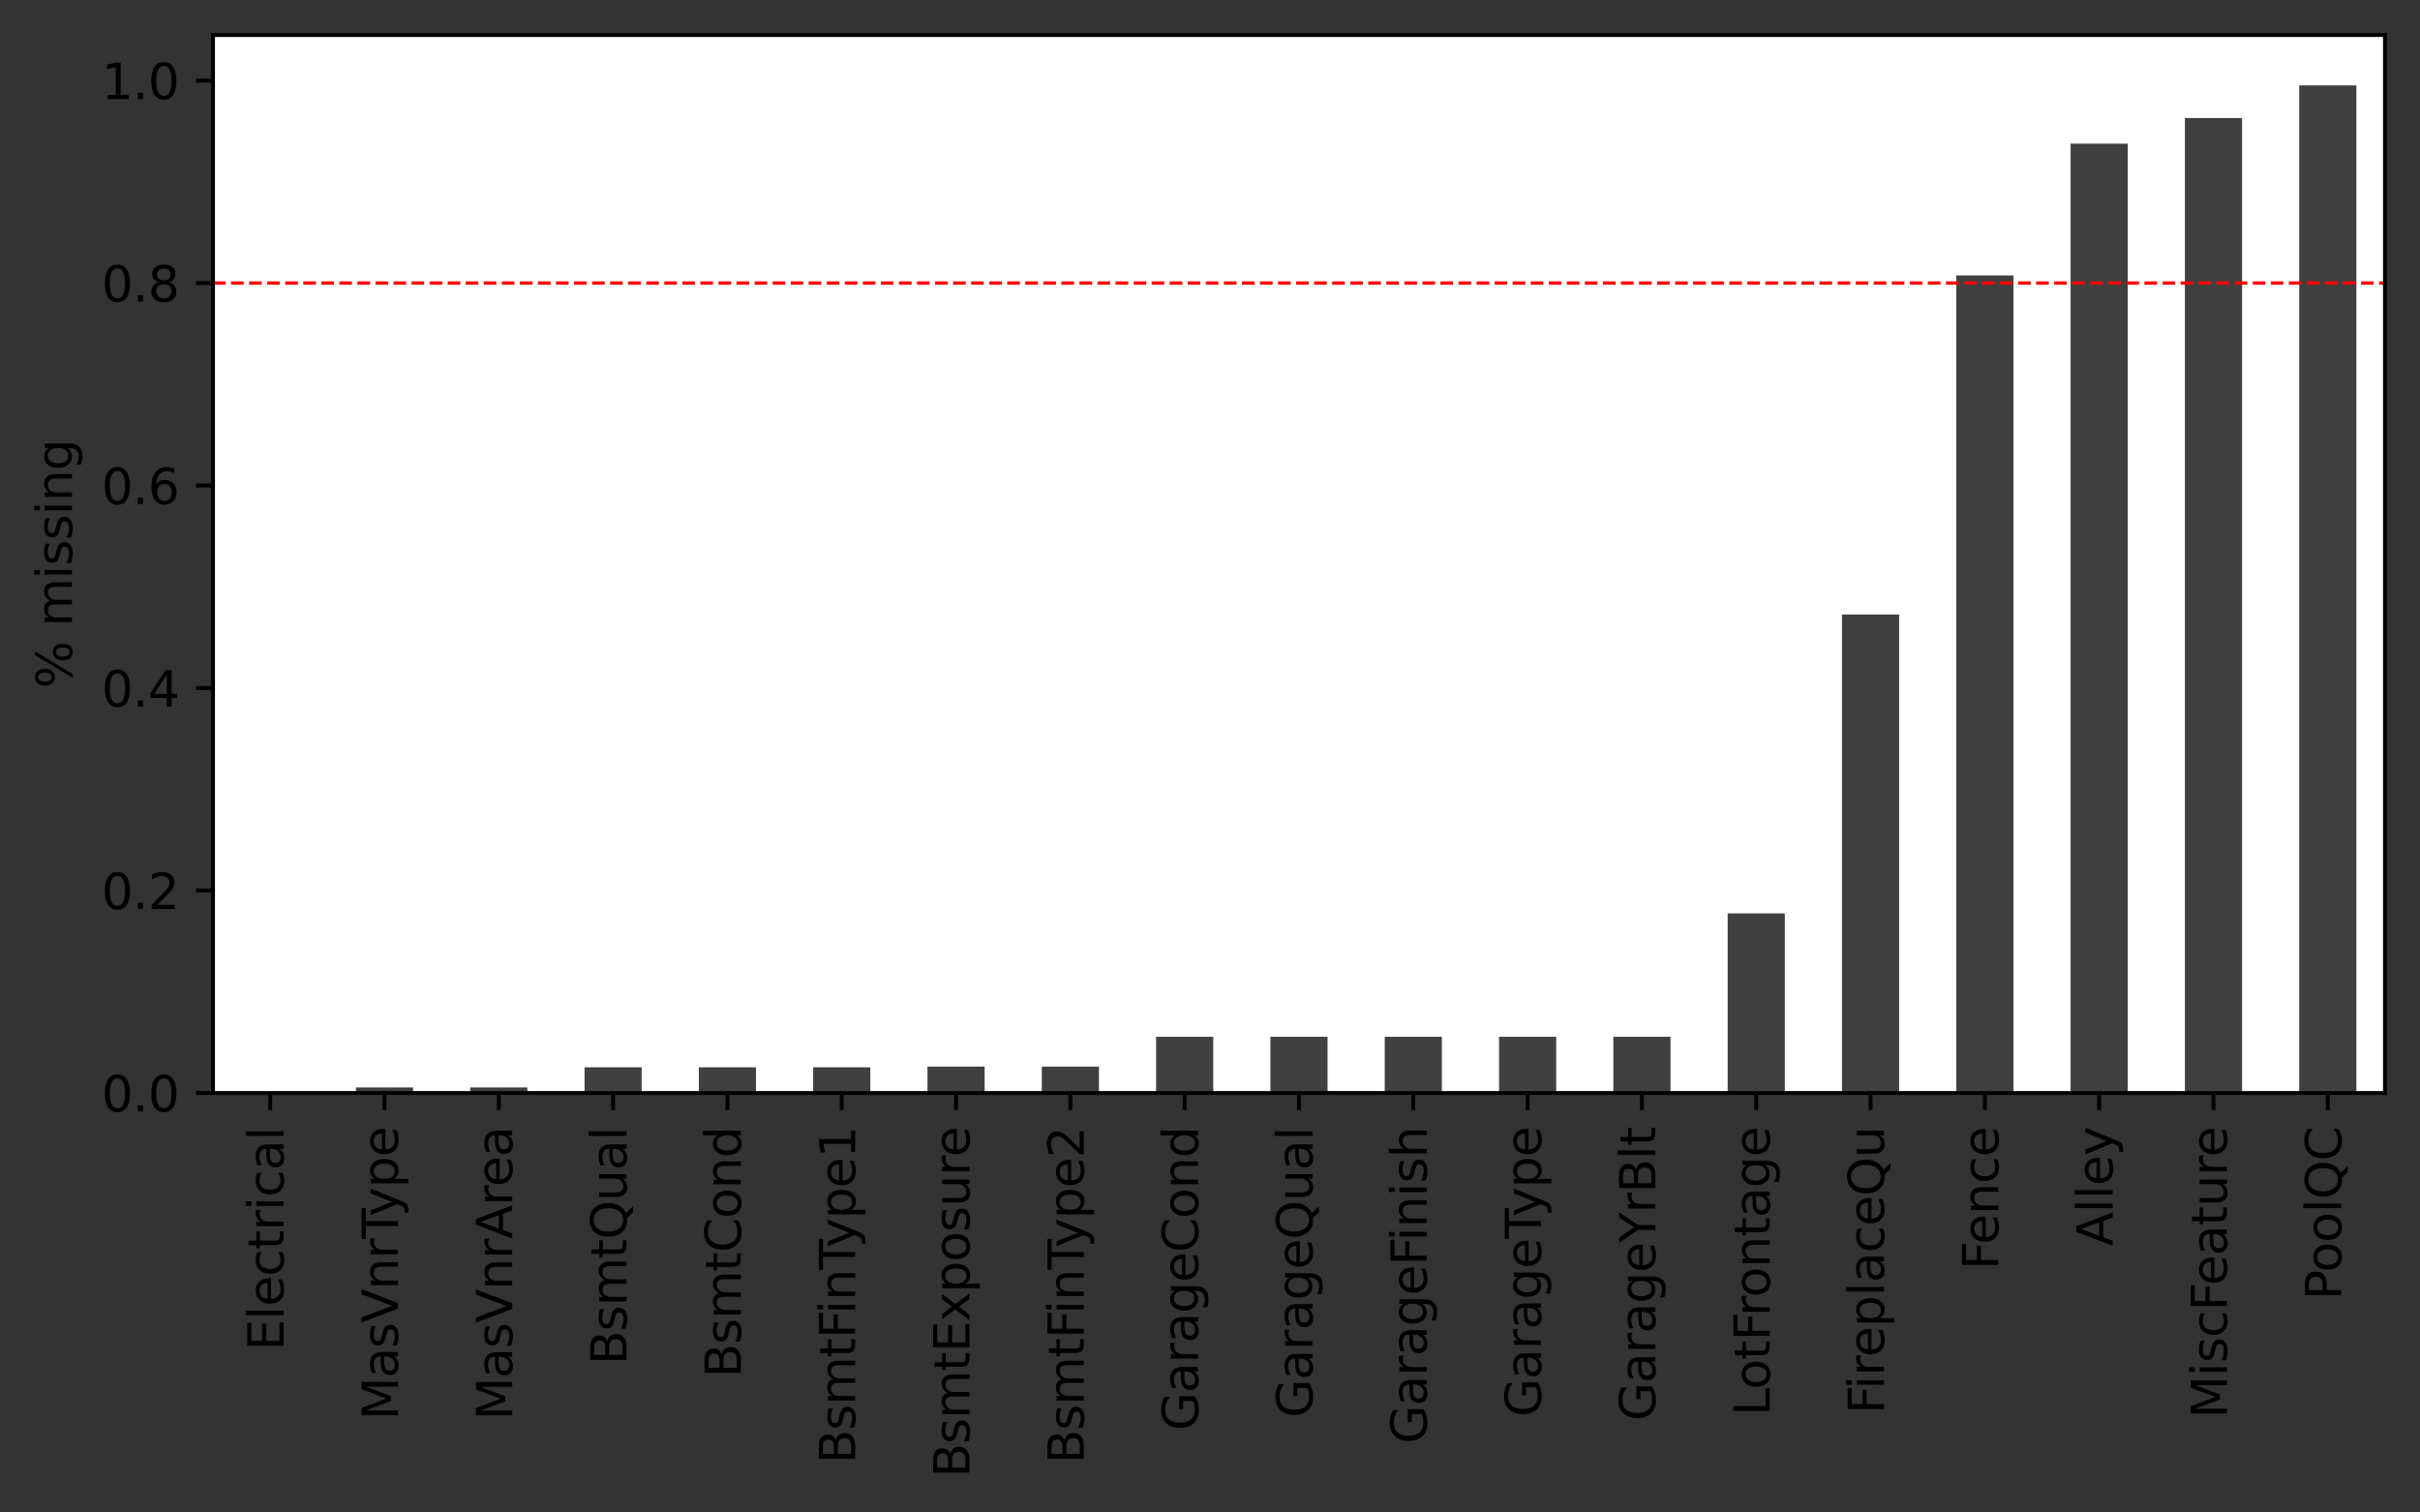 <?xml version="1.0" encoding="utf-8" standalone="no"?>
<!DOCTYPE svg PUBLIC "-//W3C//DTD SVG 1.1//EN"
  "http://www.w3.org/Graphics/SVG/1.1/DTD/svg11.dtd">
<svg xmlns:xlink="http://www.w3.org/1999/xlink" width="497.381pt" height="310.862pt" viewBox="0 0 497.381 310.862" xmlns="http://www.w3.org/2000/svg" version="1.1">
 <rect x="0" y="0" width="497.381" height="310.862" fill="#333333" stroke="none"/>
 <defs>
  <style type="text/css">*{stroke-linejoin: round; stroke-linecap: butt}</style>
 </defs>
 <g id="figure_1">
  <g id="patch_1">
   <path d="M 0 310.862 
L 497.381 310.862 
L 497.381 0 
L 0 0 
L 0 310.862 
z
" style="fill: none"/>
  </g>
  <g id="axes_1">
   <g id="patch_2">
    <path d="M 43.781 224.64 
L 490.181 224.64 
L 490.181 7.2 
L 43.781 7.2 
z
" style="fill: #ffffff"/>
   </g>
   <g id="patch_3">
    <path d="M 49.655 224.64 
L 61.402 224.64 
L 61.402 224.497 
L 49.655 224.497 
z
" clip-path="url(#pb744165ca1)" style="fill: #404040"/>
   </g>
   <g id="patch_4">
    <path d="M 73.15 224.64 
L 84.897 224.64 
L 84.897 223.5 
L 73.15 223.5 
z
" clip-path="url(#pb744165ca1)" style="fill: #404040"/>
   </g>
   <g id="patch_5">
    <path d="M 96.644 224.64 
L 108.392 224.64 
L 108.392 223.5 
L 96.644 223.5 
z
" clip-path="url(#pb744165ca1)" style="fill: #404040"/>
   </g>
   <g id="patch_6">
    <path d="M 120.139 224.64 
L 131.887 224.64 
L 131.887 219.367 
L 120.139 219.367 
z
" clip-path="url(#pb744165ca1)" style="fill: #404040"/>
   </g>
   <g id="patch_7">
    <path d="M 143.634 224.64 
L 155.381 224.64 
L 155.381 219.367 
L 143.634 219.367 
z
" clip-path="url(#pb744165ca1)" style="fill: #404040"/>
   </g>
   <g id="patch_8">
    <path d="M 167.129 224.64 
L 178.876 224.64 
L 178.876 219.367 
L 167.129 219.367 
z
" clip-path="url(#pb744165ca1)" style="fill: #404040"/>
   </g>
   <g id="patch_9">
    <path d="M 190.623 224.64 
L 202.371 224.64 
L 202.371 219.224 
L 190.623 219.224 
z
" clip-path="url(#pb744165ca1)" style="fill: #404040"/>
   </g>
   <g id="patch_10">
    <path d="M 214.118 224.64 
L 225.865 224.64 
L 225.865 219.224 
L 214.118 219.224 
z
" clip-path="url(#pb744165ca1)" style="fill: #404040"/>
   </g>
   <g id="patch_11">
    <path d="M 237.613 224.64 
L 249.36 224.64 
L 249.36 213.096 
L 237.613 213.096 
z
" clip-path="url(#pb744165ca1)" style="fill: #404040"/>
   </g>
   <g id="patch_12">
    <path d="M 261.108 224.64 
L 272.855 224.64 
L 272.855 213.096 
L 261.108 213.096 
z
" clip-path="url(#pb744165ca1)" style="fill: #404040"/>
   </g>
   <g id="patch_13">
    <path d="M 284.602 224.64 
L 296.35 224.64 
L 296.35 213.096 
L 284.602 213.096 
z
" clip-path="url(#pb744165ca1)" style="fill: #404040"/>
   </g>
   <g id="patch_14">
    <path d="M 308.097 224.64 
L 319.844 224.64 
L 319.844 213.096 
L 308.097 213.096 
z
" clip-path="url(#pb744165ca1)" style="fill: #404040"/>
   </g>
   <g id="patch_15">
    <path d="M 331.592 224.64 
L 343.339 224.64 
L 343.339 213.096 
L 331.592 213.096 
z
" clip-path="url(#pb744165ca1)" style="fill: #404040"/>
   </g>
   <g id="patch_16">
    <path d="M 355.087 224.64 
L 366.834 224.64 
L 366.834 187.727 
L 355.087 187.727 
z
" clip-path="url(#pb744165ca1)" style="fill: #404040"/>
   </g>
   <g id="patch_17">
    <path d="M 378.581 224.64 
L 390.329 224.64 
L 390.329 126.299 
L 378.581 126.299 
z
" clip-path="url(#pb744165ca1)" style="fill: #404040"/>
   </g>
   <g id="patch_18">
    <path d="M 402.076 224.64 
L 413.823 224.64 
L 413.823 56.606 
L 402.076 56.606 
z
" clip-path="url(#pb744165ca1)" style="fill: #404040"/>
   </g>
   <g id="patch_19">
    <path d="M 425.571 224.64 
L 437.318 224.64 
L 437.318 29.526 
L 425.571 29.526 
z
" clip-path="url(#pb744165ca1)" style="fill: #404040"/>
   </g>
   <g id="patch_20">
    <path d="M 449.065 224.64 
L 460.813 224.64 
L 460.813 24.253 
L 449.065 24.253 
z
" clip-path="url(#pb744165ca1)" style="fill: #404040"/>
   </g>
   <g id="patch_21">
    <path d="M 472.56 224.64 
L 484.308 224.64 
L 484.308 17.554 
L 472.56 17.554 
z
" clip-path="url(#pb744165ca1)" style="fill: #404040"/>
   </g>
   <g id="matplotlib.axis_1">
    <g id="xtick_1">
     <g id="line2d_1">
      <defs>
       <path id="m06bd445398" d="M 0 0 
L 0 3.5 
" style="stroke: #000000; stroke-width: 0.8"/>
      </defs>
      <g>
       <use xlink:href="#m06bd445398" x="55.529" y="224.64" style="stroke: #000000; stroke-width: 0.8"/>
      </g>
     </g>
     <g id="text_1">
      <!-- Electrical -->
      <g transform="translate(58.288 277.603)rotate(-90)scale(0.1 -0.1)">
       <defs>
        <path id="DejaVuSans-45" d="M 628 4666 
L 3578 4666 
L 3578 4134 
L 1259 4134 
L 1259 2753 
L 3481 2753 
L 3481 2222 
L 1259 2222 
L 1259 531 
L 3634 531 
L 3634 0 
L 628 0 
L 628 4666 
z
" transform="scale(0.016)"/>
        <path id="DejaVuSans-6c" d="M 603 4863 
L 1178 4863 
L 1178 0 
L 603 0 
L 603 4863 
z
" transform="scale(0.016)"/>
        <path id="DejaVuSans-65" d="M 3597 1894 
L 3597 1613 
L 953 1613 
Q 991 1019 1311 708 
Q 1631 397 2203 397 
Q 2534 397 2845 478 
Q 3156 559 3463 722 
L 3463 178 
Q 3153 47 2828 -22 
Q 2503 -91 2169 -91 
Q 1331 -91 842 396 
Q 353 884 353 1716 
Q 353 2575 817 3079 
Q 1281 3584 2069 3584 
Q 2775 3584 3186 3129 
Q 3597 2675 3597 1894 
z
M 3022 2063 
Q 3016 2534 2758 2815 
Q 2500 3097 2075 3097 
Q 1594 3097 1305 2825 
Q 1016 2553 972 2059 
L 3022 2063 
z
" transform="scale(0.016)"/>
        <path id="DejaVuSans-63" d="M 3122 3366 
L 3122 2828 
Q 2878 2963 2633 3030 
Q 2388 3097 2138 3097 
Q 1578 3097 1268 2742 
Q 959 2388 959 1747 
Q 959 1106 1268 751 
Q 1578 397 2138 397 
Q 2388 397 2633 464 
Q 2878 531 3122 666 
L 3122 134 
Q 2881 22 2623 -34 
Q 2366 -91 2075 -91 
Q 1284 -91 818 406 
Q 353 903 353 1747 
Q 353 2603 823 3093 
Q 1294 3584 2113 3584 
Q 2378 3584 2631 3529 
Q 2884 3475 3122 3366 
z
" transform="scale(0.016)"/>
        <path id="DejaVuSans-74" d="M 1172 4494 
L 1172 3500 
L 2356 3500 
L 2356 3053 
L 1172 3053 
L 1172 1153 
Q 1172 725 1289 603 
Q 1406 481 1766 481 
L 2356 481 
L 2356 0 
L 1766 0 
Q 1100 0 847 248 
Q 594 497 594 1153 
L 594 3053 
L 172 3053 
L 172 3500 
L 594 3500 
L 594 4494 
L 1172 4494 
z
" transform="scale(0.016)"/>
        <path id="DejaVuSans-72" d="M 2631 2963 
Q 2534 3019 2420 3045 
Q 2306 3072 2169 3072 
Q 1681 3072 1420 2755 
Q 1159 2438 1159 1844 
L 1159 0 
L 581 0 
L 581 3500 
L 1159 3500 
L 1159 2956 
Q 1341 3275 1631 3429 
Q 1922 3584 2338 3584 
Q 2397 3584 2469 3576 
Q 2541 3569 2628 3553 
L 2631 2963 
z
" transform="scale(0.016)"/>
        <path id="DejaVuSans-69" d="M 603 3500 
L 1178 3500 
L 1178 0 
L 603 0 
L 603 3500 
z
M 603 4863 
L 1178 4863 
L 1178 4134 
L 603 4134 
L 603 4863 
z
" transform="scale(0.016)"/>
        <path id="DejaVuSans-61" d="M 2194 1759 
Q 1497 1759 1228 1600 
Q 959 1441 959 1056 
Q 959 750 1161 570 
Q 1363 391 1709 391 
Q 2188 391 2477 730 
Q 2766 1069 2766 1631 
L 2766 1759 
L 2194 1759 
z
M 3341 1997 
L 3341 0 
L 2766 0 
L 2766 531 
Q 2569 213 2275 61 
Q 1981 -91 1556 -91 
Q 1019 -91 701 211 
Q 384 513 384 1019 
Q 384 1609 779 1909 
Q 1175 2209 1959 2209 
L 2766 2209 
L 2766 2266 
Q 2766 2663 2505 2880 
Q 2244 3097 1772 3097 
Q 1472 3097 1187 3025 
Q 903 2953 641 2809 
L 641 3341 
Q 956 3463 1253 3523 
Q 1550 3584 1831 3584 
Q 2591 3584 2966 3190 
Q 3341 2797 3341 1997 
z
" transform="scale(0.016)"/>
       </defs>
       <use xlink:href="#DejaVuSans-45"/>
       <use xlink:href="#DejaVuSans-6c" x="63.184"/>
       <use xlink:href="#DejaVuSans-65" x="90.967"/>
       <use xlink:href="#DejaVuSans-63" x="152.49"/>
       <use xlink:href="#DejaVuSans-74" x="207.471"/>
       <use xlink:href="#DejaVuSans-72" x="246.68"/>
       <use xlink:href="#DejaVuSans-69" x="287.793"/>
       <use xlink:href="#DejaVuSans-63" x="315.576"/>
       <use xlink:href="#DejaVuSans-61" x="370.557"/>
       <use xlink:href="#DejaVuSans-6c" x="431.836"/>
      </g>
     </g>
    </g>
    <g id="xtick_2">
     <g id="line2d_2">
      <g>
       <use xlink:href="#m06bd445398" x="79.023" y="224.64" style="stroke: #000000; stroke-width: 0.8"/>
      </g>
     </g>
     <g id="text_2">
      <!-- MasVnrType -->
      <g transform="translate(81.783 291.86)rotate(-90)scale(0.1 -0.1)">
       <defs>
        <path id="DejaVuSans-4d" d="M 628 4666 
L 1569 4666 
L 2759 1491 
L 3956 4666 
L 4897 4666 
L 4897 0 
L 4281 0 
L 4281 4097 
L 3078 897 
L 2444 897 
L 1241 4097 
L 1241 0 
L 628 0 
L 628 4666 
z
" transform="scale(0.016)"/>
        <path id="DejaVuSans-73" d="M 2834 3397 
L 2834 2853 
Q 2591 2978 2328 3040 
Q 2066 3103 1784 3103 
Q 1356 3103 1142 2972 
Q 928 2841 928 2578 
Q 928 2378 1081 2264 
Q 1234 2150 1697 2047 
L 1894 2003 
Q 2506 1872 2764 1633 
Q 3022 1394 3022 966 
Q 3022 478 2636 193 
Q 2250 -91 1575 -91 
Q 1294 -91 989 -36 
Q 684 19 347 128 
L 347 722 
Q 666 556 975 473 
Q 1284 391 1588 391 
Q 1994 391 2212 530 
Q 2431 669 2431 922 
Q 2431 1156 2273 1281 
Q 2116 1406 1581 1522 
L 1381 1569 
Q 847 1681 609 1914 
Q 372 2147 372 2553 
Q 372 3047 722 3315 
Q 1072 3584 1716 3584 
Q 2034 3584 2315 3537 
Q 2597 3491 2834 3397 
z
" transform="scale(0.016)"/>
        <path id="DejaVuSans-56" d="M 1831 0 
L 50 4666 
L 709 4666 
L 2188 738 
L 3669 4666 
L 4325 4666 
L 2547 0 
L 1831 0 
z
" transform="scale(0.016)"/>
        <path id="DejaVuSans-6e" d="M 3513 2113 
L 3513 0 
L 2938 0 
L 2938 2094 
Q 2938 2591 2744 2837 
Q 2550 3084 2163 3084 
Q 1697 3084 1428 2787 
Q 1159 2491 1159 1978 
L 1159 0 
L 581 0 
L 581 3500 
L 1159 3500 
L 1159 2956 
Q 1366 3272 1645 3428 
Q 1925 3584 2291 3584 
Q 2894 3584 3203 3211 
Q 3513 2838 3513 2113 
z
" transform="scale(0.016)"/>
        <path id="DejaVuSans-54" d="M -19 4666 
L 3928 4666 
L 3928 4134 
L 2272 4134 
L 2272 0 
L 1638 0 
L 1638 4134 
L -19 4134 
L -19 4666 
z
" transform="scale(0.016)"/>
        <path id="DejaVuSans-79" d="M 2059 -325 
Q 1816 -950 1584 -1140 
Q 1353 -1331 966 -1331 
L 506 -1331 
L 506 -850 
L 844 -850 
Q 1081 -850 1212 -737 
Q 1344 -625 1503 -206 
L 1606 56 
L 191 3500 
L 800 3500 
L 1894 763 
L 2988 3500 
L 3597 3500 
L 2059 -325 
z
" transform="scale(0.016)"/>
        <path id="DejaVuSans-70" d="M 1159 525 
L 1159 -1331 
L 581 -1331 
L 581 3500 
L 1159 3500 
L 1159 2969 
Q 1341 3281 1617 3432 
Q 1894 3584 2278 3584 
Q 2916 3584 3314 3078 
Q 3713 2572 3713 1747 
Q 3713 922 3314 415 
Q 2916 -91 2278 -91 
Q 1894 -91 1617 61 
Q 1341 213 1159 525 
z
M 3116 1747 
Q 3116 2381 2855 2742 
Q 2594 3103 2138 3103 
Q 1681 3103 1420 2742 
Q 1159 2381 1159 1747 
Q 1159 1113 1420 752 
Q 1681 391 2138 391 
Q 2594 391 2855 752 
Q 3116 1113 3116 1747 
z
" transform="scale(0.016)"/>
       </defs>
       <use xlink:href="#DejaVuSans-4d"/>
       <use xlink:href="#DejaVuSans-61" x="86.279"/>
       <use xlink:href="#DejaVuSans-73" x="147.559"/>
       <use xlink:href="#DejaVuSans-56" x="199.658"/>
       <use xlink:href="#DejaVuSans-6e" x="268.066"/>
       <use xlink:href="#DejaVuSans-72" x="331.445"/>
       <use xlink:href="#DejaVuSans-54" x="372.559"/>
       <use xlink:href="#DejaVuSans-79" x="418.018"/>
       <use xlink:href="#DejaVuSans-70" x="477.197"/>
       <use xlink:href="#DejaVuSans-65" x="540.674"/>
      </g>
     </g>
    </g>
    <g id="xtick_3">
     <g id="line2d_3">
      <g>
       <use xlink:href="#m06bd445398" x="102.518" y="224.64" style="stroke: #000000; stroke-width: 0.8"/>
      </g>
     </g>
     <g id="text_3">
      <!-- MasVnrArea -->
      <g transform="translate(105.277 291.902)rotate(-90)scale(0.1 -0.1)">
       <defs>
        <path id="DejaVuSans-41" d="M 2188 4044 
L 1331 1722 
L 3047 1722 
L 2188 4044 
z
M 1831 4666 
L 2547 4666 
L 4325 0 
L 3669 0 
L 3244 1197 
L 1141 1197 
L 716 0 
L 50 0 
L 1831 4666 
z
" transform="scale(0.016)"/>
       </defs>
       <use xlink:href="#DejaVuSans-4d"/>
       <use xlink:href="#DejaVuSans-61" x="86.279"/>
       <use xlink:href="#DejaVuSans-73" x="147.559"/>
       <use xlink:href="#DejaVuSans-56" x="199.658"/>
       <use xlink:href="#DejaVuSans-6e" x="268.066"/>
       <use xlink:href="#DejaVuSans-72" x="331.445"/>
       <use xlink:href="#DejaVuSans-41" x="372.559"/>
       <use xlink:href="#DejaVuSans-72" x="440.967"/>
       <use xlink:href="#DejaVuSans-65" x="479.83"/>
       <use xlink:href="#DejaVuSans-61" x="541.354"/>
      </g>
     </g>
    </g>
    <g id="xtick_4">
     <g id="line2d_4">
      <g>
       <use xlink:href="#m06bd445398" x="126.013" y="224.64" style="stroke: #000000; stroke-width: 0.8"/>
      </g>
     </g>
     <g id="text_4">
      <!-- BsmtQual -->
      <g transform="translate(128.772 280.487)rotate(-90)scale(0.1 -0.1)">
       <defs>
        <path id="DejaVuSans-42" d="M 1259 2228 
L 1259 519 
L 2272 519 
Q 2781 519 3026 730 
Q 3272 941 3272 1375 
Q 3272 1813 3026 2020 
Q 2781 2228 2272 2228 
L 1259 2228 
z
M 1259 4147 
L 1259 2741 
L 2194 2741 
Q 2656 2741 2882 2914 
Q 3109 3088 3109 3444 
Q 3109 3797 2882 3972 
Q 2656 4147 2194 4147 
L 1259 4147 
z
M 628 4666 
L 2241 4666 
Q 2963 4666 3353 4366 
Q 3744 4066 3744 3513 
Q 3744 3084 3544 2831 
Q 3344 2578 2956 2516 
Q 3422 2416 3680 2098 
Q 3938 1781 3938 1306 
Q 3938 681 3513 340 
Q 3088 0 2303 0 
L 628 0 
L 628 4666 
z
" transform="scale(0.016)"/>
        <path id="DejaVuSans-6d" d="M 3328 2828 
Q 3544 3216 3844 3400 
Q 4144 3584 4550 3584 
Q 5097 3584 5394 3201 
Q 5691 2819 5691 2113 
L 5691 0 
L 5113 0 
L 5113 2094 
Q 5113 2597 4934 2840 
Q 4756 3084 4391 3084 
Q 3944 3084 3684 2787 
Q 3425 2491 3425 1978 
L 3425 0 
L 2847 0 
L 2847 2094 
Q 2847 2600 2669 2842 
Q 2491 3084 2119 3084 
Q 1678 3084 1418 2786 
Q 1159 2488 1159 1978 
L 1159 0 
L 581 0 
L 581 3500 
L 1159 3500 
L 1159 2956 
Q 1356 3278 1631 3431 
Q 1906 3584 2284 3584 
Q 2666 3584 2933 3390 
Q 3200 3197 3328 2828 
z
" transform="scale(0.016)"/>
        <path id="DejaVuSans-51" d="M 2522 4238 
Q 1834 4238 1429 3725 
Q 1025 3213 1025 2328 
Q 1025 1447 1429 934 
Q 1834 422 2522 422 
Q 3209 422 3611 934 
Q 4013 1447 4013 2328 
Q 4013 3213 3611 3725 
Q 3209 4238 2522 4238 
z
M 3406 84 
L 4238 -825 
L 3475 -825 
L 2784 -78 
Q 2681 -84 2626 -87 
Q 2572 -91 2522 -91 
Q 1538 -91 948 567 
Q 359 1225 359 2328 
Q 359 3434 948 4092 
Q 1538 4750 2522 4750 
Q 3503 4750 4090 4092 
Q 4678 3434 4678 2328 
Q 4678 1516 4351 937 
Q 4025 359 3406 84 
z
" transform="scale(0.016)"/>
        <path id="DejaVuSans-75" d="M 544 1381 
L 544 3500 
L 1119 3500 
L 1119 1403 
Q 1119 906 1312 657 
Q 1506 409 1894 409 
Q 2359 409 2629 706 
Q 2900 1003 2900 1516 
L 2900 3500 
L 3475 3500 
L 3475 0 
L 2900 0 
L 2900 538 
Q 2691 219 2414 64 
Q 2138 -91 1772 -91 
Q 1169 -91 856 284 
Q 544 659 544 1381 
z
M 1991 3584 
L 1991 3584 
z
" transform="scale(0.016)"/>
       </defs>
       <use xlink:href="#DejaVuSans-42"/>
       <use xlink:href="#DejaVuSans-73" x="68.604"/>
       <use xlink:href="#DejaVuSans-6d" x="120.703"/>
       <use xlink:href="#DejaVuSans-74" x="218.115"/>
       <use xlink:href="#DejaVuSans-51" x="257.324"/>
       <use xlink:href="#DejaVuSans-75" x="336.035"/>
       <use xlink:href="#DejaVuSans-61" x="399.414"/>
       <use xlink:href="#DejaVuSans-6c" x="460.693"/>
      </g>
     </g>
    </g>
    <g id="xtick_5">
     <g id="line2d_5">
      <g>
       <use xlink:href="#m06bd445398" x="149.508" y="224.64" style="stroke: #000000; stroke-width: 0.8"/>
      </g>
     </g>
     <g id="text_5">
      <!-- BsmtCond -->
      <g transform="translate(152.267 283.159)rotate(-90)scale(0.1 -0.1)">
       <defs>
        <path id="DejaVuSans-43" d="M 4122 4306 
L 4122 3641 
Q 3803 3938 3442 4084 
Q 3081 4231 2675 4231 
Q 1875 4231 1450 3742 
Q 1025 3253 1025 2328 
Q 1025 1406 1450 917 
Q 1875 428 2675 428 
Q 3081 428 3442 575 
Q 3803 722 4122 1019 
L 4122 359 
Q 3791 134 3420 21 
Q 3050 -91 2638 -91 
Q 1578 -91 968 557 
Q 359 1206 359 2328 
Q 359 3453 968 4101 
Q 1578 4750 2638 4750 
Q 3056 4750 3426 4639 
Q 3797 4528 4122 4306 
z
" transform="scale(0.016)"/>
        <path id="DejaVuSans-6f" d="M 1959 3097 
Q 1497 3097 1228 2736 
Q 959 2375 959 1747 
Q 959 1119 1226 758 
Q 1494 397 1959 397 
Q 2419 397 2687 759 
Q 2956 1122 2956 1747 
Q 2956 2369 2687 2733 
Q 2419 3097 1959 3097 
z
M 1959 3584 
Q 2709 3584 3137 3096 
Q 3566 2609 3566 1747 
Q 3566 888 3137 398 
Q 2709 -91 1959 -91 
Q 1206 -91 779 398 
Q 353 888 353 1747 
Q 353 2609 779 3096 
Q 1206 3584 1959 3584 
z
" transform="scale(0.016)"/>
        <path id="DejaVuSans-64" d="M 2906 2969 
L 2906 4863 
L 3481 4863 
L 3481 0 
L 2906 0 
L 2906 525 
Q 2725 213 2448 61 
Q 2172 -91 1784 -91 
Q 1150 -91 751 415 
Q 353 922 353 1747 
Q 353 2572 751 3078 
Q 1150 3584 1784 3584 
Q 2172 3584 2448 3432 
Q 2725 3281 2906 2969 
z
M 947 1747 
Q 947 1113 1208 752 
Q 1469 391 1925 391 
Q 2381 391 2643 752 
Q 2906 1113 2906 1747 
Q 2906 2381 2643 2742 
Q 2381 3103 1925 3103 
Q 1469 3103 1208 2742 
Q 947 2381 947 1747 
z
" transform="scale(0.016)"/>
       </defs>
       <use xlink:href="#DejaVuSans-42"/>
       <use xlink:href="#DejaVuSans-73" x="68.604"/>
       <use xlink:href="#DejaVuSans-6d" x="120.703"/>
       <use xlink:href="#DejaVuSans-74" x="218.115"/>
       <use xlink:href="#DejaVuSans-43" x="257.324"/>
       <use xlink:href="#DejaVuSans-6f" x="327.148"/>
       <use xlink:href="#DejaVuSans-6e" x="388.33"/>
       <use xlink:href="#DejaVuSans-64" x="451.709"/>
      </g>
     </g>
    </g>
    <g id="xtick_6">
     <g id="line2d_6">
      <g>
       <use xlink:href="#m06bd445398" x="173.002" y="224.64" style="stroke: #000000; stroke-width: 0.8"/>
      </g>
     </g>
     <g id="text_6">
      <!-- BsmtFinType1 -->
      <g transform="translate(175.762 300.842)rotate(-90)scale(0.1 -0.1)">
       <defs>
        <path id="DejaVuSans-46" d="M 628 4666 
L 3309 4666 
L 3309 4134 
L 1259 4134 
L 1259 2759 
L 3109 2759 
L 3109 2228 
L 1259 2228 
L 1259 0 
L 628 0 
L 628 4666 
z
" transform="scale(0.016)"/>
        <path id="DejaVuSans-31" d="M 794 531 
L 1825 531 
L 1825 4091 
L 703 3866 
L 703 4441 
L 1819 4666 
L 2450 4666 
L 2450 531 
L 3481 531 
L 3481 0 
L 794 0 
L 794 531 
z
" transform="scale(0.016)"/>
       </defs>
       <use xlink:href="#DejaVuSans-42"/>
       <use xlink:href="#DejaVuSans-73" x="68.604"/>
       <use xlink:href="#DejaVuSans-6d" x="120.703"/>
       <use xlink:href="#DejaVuSans-74" x="218.115"/>
       <use xlink:href="#DejaVuSans-46" x="257.324"/>
       <use xlink:href="#DejaVuSans-69" x="307.594"/>
       <use xlink:href="#DejaVuSans-6e" x="335.377"/>
       <use xlink:href="#DejaVuSans-54" x="398.756"/>
       <use xlink:href="#DejaVuSans-79" x="444.215"/>
       <use xlink:href="#DejaVuSans-70" x="503.395"/>
       <use xlink:href="#DejaVuSans-65" x="566.871"/>
       <use xlink:href="#DejaVuSans-31" x="628.395"/>
      </g>
     </g>
    </g>
    <g id="xtick_7">
     <g id="line2d_7">
      <g>
       <use xlink:href="#m06bd445398" x="196.497" y="224.64" style="stroke: #000000; stroke-width: 0.8"/>
      </g>
     </g>
     <g id="text_7">
      <!-- BsmtExposure -->
      <g transform="translate(199.256 303.662)rotate(-90)scale(0.1 -0.1)">
       <defs>
        <path id="DejaVuSans-78" d="M 3513 3500 
L 2247 1797 
L 3578 0 
L 2900 0 
L 1881 1375 
L 863 0 
L 184 0 
L 1544 1831 
L 300 3500 
L 978 3500 
L 1906 2253 
L 2834 3500 
L 3513 3500 
z
" transform="scale(0.016)"/>
       </defs>
       <use xlink:href="#DejaVuSans-42"/>
       <use xlink:href="#DejaVuSans-73" x="68.604"/>
       <use xlink:href="#DejaVuSans-6d" x="120.703"/>
       <use xlink:href="#DejaVuSans-74" x="218.115"/>
       <use xlink:href="#DejaVuSans-45" x="257.324"/>
       <use xlink:href="#DejaVuSans-78" x="320.508"/>
       <use xlink:href="#DejaVuSans-70" x="379.688"/>
       <use xlink:href="#DejaVuSans-6f" x="443.164"/>
       <use xlink:href="#DejaVuSans-73" x="504.346"/>
       <use xlink:href="#DejaVuSans-75" x="556.445"/>
       <use xlink:href="#DejaVuSans-72" x="619.824"/>
       <use xlink:href="#DejaVuSans-65" x="658.688"/>
      </g>
     </g>
    </g>
    <g id="xtick_8">
     <g id="line2d_8">
      <g>
       <use xlink:href="#m06bd445398" x="219.992" y="224.64" style="stroke: #000000; stroke-width: 0.8"/>
      </g>
     </g>
     <g id="text_8">
      <!-- BsmtFinType2 -->
      <g transform="translate(222.751 300.842)rotate(-90)scale(0.1 -0.1)">
       <defs>
        <path id="DejaVuSans-32" d="M 1228 531 
L 3431 531 
L 3431 0 
L 469 0 
L 469 531 
Q 828 903 1448 1529 
Q 2069 2156 2228 2338 
Q 2531 2678 2651 2914 
Q 2772 3150 2772 3378 
Q 2772 3750 2511 3984 
Q 2250 4219 1831 4219 
Q 1534 4219 1204 4116 
Q 875 4013 500 3803 
L 500 4441 
Q 881 4594 1212 4672 
Q 1544 4750 1819 4750 
Q 2544 4750 2975 4387 
Q 3406 4025 3406 3419 
Q 3406 3131 3298 2873 
Q 3191 2616 2906 2266 
Q 2828 2175 2409 1742 
Q 1991 1309 1228 531 
z
" transform="scale(0.016)"/>
       </defs>
       <use xlink:href="#DejaVuSans-42"/>
       <use xlink:href="#DejaVuSans-73" x="68.604"/>
       <use xlink:href="#DejaVuSans-6d" x="120.703"/>
       <use xlink:href="#DejaVuSans-74" x="218.115"/>
       <use xlink:href="#DejaVuSans-46" x="257.324"/>
       <use xlink:href="#DejaVuSans-69" x="307.594"/>
       <use xlink:href="#DejaVuSans-6e" x="335.377"/>
       <use xlink:href="#DejaVuSans-54" x="398.756"/>
       <use xlink:href="#DejaVuSans-79" x="444.215"/>
       <use xlink:href="#DejaVuSans-70" x="503.395"/>
       <use xlink:href="#DejaVuSans-65" x="566.871"/>
       <use xlink:href="#DejaVuSans-32" x="628.395"/>
      </g>
     </g>
    </g>
    <g id="xtick_9">
     <g id="line2d_9">
      <g>
       <use xlink:href="#m06bd445398" x="243.487" y="224.64" style="stroke: #000000; stroke-width: 0.8"/>
      </g>
     </g>
     <g id="text_9">
      <!-- GarageCond -->
      <g transform="translate(246.246 294.045)rotate(-90)scale(0.1 -0.1)">
       <defs>
        <path id="DejaVuSans-47" d="M 3809 666 
L 3809 1919 
L 2778 1919 
L 2778 2438 
L 4434 2438 
L 4434 434 
Q 4069 175 3628 42 
Q 3188 -91 2688 -91 
Q 1594 -91 976 548 
Q 359 1188 359 2328 
Q 359 3472 976 4111 
Q 1594 4750 2688 4750 
Q 3144 4750 3555 4637 
Q 3966 4525 4313 4306 
L 4313 3634 
Q 3963 3931 3569 4081 
Q 3175 4231 2741 4231 
Q 1884 4231 1454 3753 
Q 1025 3275 1025 2328 
Q 1025 1384 1454 906 
Q 1884 428 2741 428 
Q 3075 428 3337 486 
Q 3600 544 3809 666 
z
" transform="scale(0.016)"/>
        <path id="DejaVuSans-67" d="M 2906 1791 
Q 2906 2416 2648 2759 
Q 2391 3103 1925 3103 
Q 1463 3103 1205 2759 
Q 947 2416 947 1791 
Q 947 1169 1205 825 
Q 1463 481 1925 481 
Q 2391 481 2648 825 
Q 2906 1169 2906 1791 
z
M 3481 434 
Q 3481 -459 3084 -895 
Q 2688 -1331 1869 -1331 
Q 1566 -1331 1297 -1286 
Q 1028 -1241 775 -1147 
L 775 -588 
Q 1028 -725 1275 -790 
Q 1522 -856 1778 -856 
Q 2344 -856 2625 -561 
Q 2906 -266 2906 331 
L 2906 616 
Q 2728 306 2450 153 
Q 2172 0 1784 0 
Q 1141 0 747 490 
Q 353 981 353 1791 
Q 353 2603 747 3093 
Q 1141 3584 1784 3584 
Q 2172 3584 2450 3431 
Q 2728 3278 2906 2969 
L 2906 3500 
L 3481 3500 
L 3481 434 
z
" transform="scale(0.016)"/>
       </defs>
       <use xlink:href="#DejaVuSans-47"/>
       <use xlink:href="#DejaVuSans-61" x="77.49"/>
       <use xlink:href="#DejaVuSans-72" x="138.77"/>
       <use xlink:href="#DejaVuSans-61" x="179.883"/>
       <use xlink:href="#DejaVuSans-67" x="241.162"/>
       <use xlink:href="#DejaVuSans-65" x="304.639"/>
       <use xlink:href="#DejaVuSans-43" x="366.162"/>
       <use xlink:href="#DejaVuSans-6f" x="435.986"/>
       <use xlink:href="#DejaVuSans-6e" x="497.168"/>
       <use xlink:href="#DejaVuSans-64" x="560.547"/>
      </g>
     </g>
    </g>
    <g id="xtick_10">
     <g id="line2d_10">
      <g>
       <use xlink:href="#m06bd445398" x="266.981" y="224.64" style="stroke: #000000; stroke-width: 0.8"/>
      </g>
     </g>
     <g id="text_10">
      <!-- GarageQual -->
      <g transform="translate(269.741 291.373)rotate(-90)scale(0.1 -0.1)">
       <use xlink:href="#DejaVuSans-47"/>
       <use xlink:href="#DejaVuSans-61" x="77.49"/>
       <use xlink:href="#DejaVuSans-72" x="138.77"/>
       <use xlink:href="#DejaVuSans-61" x="179.883"/>
       <use xlink:href="#DejaVuSans-67" x="241.162"/>
       <use xlink:href="#DejaVuSans-65" x="304.639"/>
       <use xlink:href="#DejaVuSans-51" x="366.162"/>
       <use xlink:href="#DejaVuSans-75" x="444.873"/>
       <use xlink:href="#DejaVuSans-61" x="508.252"/>
       <use xlink:href="#DejaVuSans-6c" x="569.531"/>
      </g>
     </g>
    </g>
    <g id="xtick_11">
     <g id="line2d_11">
      <g>
       <use xlink:href="#m06bd445398" x="290.476" y="224.64" style="stroke: #000000; stroke-width: 0.8"/>
      </g>
     </g>
     <g id="text_11">
      <!-- GarageFinish -->
      <g transform="translate(293.235 296.724)rotate(-90)scale(0.1 -0.1)">
       <defs>
        <path id="DejaVuSans-68" d="M 3513 2113 
L 3513 0 
L 2938 0 
L 2938 2094 
Q 2938 2591 2744 2837 
Q 2550 3084 2163 3084 
Q 1697 3084 1428 2787 
Q 1159 2491 1159 1978 
L 1159 0 
L 581 0 
L 581 4863 
L 1159 4863 
L 1159 2956 
Q 1366 3272 1645 3428 
Q 1925 3584 2291 3584 
Q 2894 3584 3203 3211 
Q 3513 2838 3513 2113 
z
" transform="scale(0.016)"/>
       </defs>
       <use xlink:href="#DejaVuSans-47"/>
       <use xlink:href="#DejaVuSans-61" x="77.49"/>
       <use xlink:href="#DejaVuSans-72" x="138.77"/>
       <use xlink:href="#DejaVuSans-61" x="179.883"/>
       <use xlink:href="#DejaVuSans-67" x="241.162"/>
       <use xlink:href="#DejaVuSans-65" x="304.639"/>
       <use xlink:href="#DejaVuSans-46" x="366.162"/>
       <use xlink:href="#DejaVuSans-69" x="416.432"/>
       <use xlink:href="#DejaVuSans-6e" x="444.215"/>
       <use xlink:href="#DejaVuSans-69" x="507.594"/>
       <use xlink:href="#DejaVuSans-73" x="535.377"/>
       <use xlink:href="#DejaVuSans-68" x="587.477"/>
      </g>
     </g>
    </g>
    <g id="xtick_12">
     <g id="line2d_12">
      <g>
       <use xlink:href="#m06bd445398" x="313.971" y="224.64" style="stroke: #000000; stroke-width: 0.8"/>
      </g>
     </g>
     <g id="text_12">
      <!-- GarageType -->
      <g transform="translate(316.73 291.223)rotate(-90)scale(0.1 -0.1)">
       <use xlink:href="#DejaVuSans-47"/>
       <use xlink:href="#DejaVuSans-61" x="77.49"/>
       <use xlink:href="#DejaVuSans-72" x="138.77"/>
       <use xlink:href="#DejaVuSans-61" x="179.883"/>
       <use xlink:href="#DejaVuSans-67" x="241.162"/>
       <use xlink:href="#DejaVuSans-65" x="304.639"/>
       <use xlink:href="#DejaVuSans-54" x="366.162"/>
       <use xlink:href="#DejaVuSans-79" x="411.621"/>
       <use xlink:href="#DejaVuSans-70" x="470.801"/>
       <use xlink:href="#DejaVuSans-65" x="534.277"/>
      </g>
     </g>
    </g>
    <g id="xtick_13">
     <g id="line2d_13">
      <g>
       <use xlink:href="#m06bd445398" x="337.465" y="224.64" style="stroke: #000000; stroke-width: 0.8"/>
      </g>
     </g>
     <g id="text_13">
      <!-- GarageYrBlt -->
      <g transform="translate(340.225 292.035)rotate(-90)scale(0.1 -0.1)">
       <defs>
        <path id="DejaVuSans-59" d="M -13 4666 
L 666 4666 
L 1959 2747 
L 3244 4666 
L 3922 4666 
L 2272 2222 
L 2272 0 
L 1638 0 
L 1638 2222 
L -13 4666 
z
" transform="scale(0.016)"/>
       </defs>
       <use xlink:href="#DejaVuSans-47"/>
       <use xlink:href="#DejaVuSans-61" x="77.49"/>
       <use xlink:href="#DejaVuSans-72" x="138.77"/>
       <use xlink:href="#DejaVuSans-61" x="179.883"/>
       <use xlink:href="#DejaVuSans-67" x="241.162"/>
       <use xlink:href="#DejaVuSans-65" x="304.639"/>
       <use xlink:href="#DejaVuSans-59" x="366.162"/>
       <use xlink:href="#DejaVuSans-72" x="427.246"/>
       <use xlink:href="#DejaVuSans-42" x="468.359"/>
       <use xlink:href="#DejaVuSans-6c" x="536.963"/>
       <use xlink:href="#DejaVuSans-74" x="564.746"/>
      </g>
     </g>
    </g>
    <g id="xtick_14">
     <g id="line2d_14">
      <g>
       <use xlink:href="#m06bd445398" x="360.96" y="224.64" style="stroke: #000000; stroke-width: 0.8"/>
      </g>
     </g>
     <g id="text_14">
      <!-- LotFrontage -->
      <g transform="translate(363.72 290.995)rotate(-90)scale(0.1 -0.1)">
       <defs>
        <path id="DejaVuSans-4c" d="M 628 4666 
L 1259 4666 
L 1259 531 
L 3531 531 
L 3531 0 
L 628 0 
L 628 4666 
z
" transform="scale(0.016)"/>
       </defs>
       <use xlink:href="#DejaVuSans-4c"/>
       <use xlink:href="#DejaVuSans-6f" x="53.963"/>
       <use xlink:href="#DejaVuSans-74" x="115.145"/>
       <use xlink:href="#DejaVuSans-46" x="154.354"/>
       <use xlink:href="#DejaVuSans-72" x="204.623"/>
       <use xlink:href="#DejaVuSans-6f" x="243.486"/>
       <use xlink:href="#DejaVuSans-6e" x="304.668"/>
       <use xlink:href="#DejaVuSans-74" x="368.047"/>
       <use xlink:href="#DejaVuSans-61" x="407.256"/>
       <use xlink:href="#DejaVuSans-67" x="468.535"/>
       <use xlink:href="#DejaVuSans-65" x="532.012"/>
      </g>
     </g>
    </g>
    <g id="xtick_15">
     <g id="line2d_15">
      <g>
       <use xlink:href="#m06bd445398" x="384.455" y="224.64" style="stroke: #000000; stroke-width: 0.8"/>
      </g>
     </g>
     <g id="text_15">
      <!-- FireplaceQu -->
      <g transform="translate(387.214 290.599)rotate(-90)scale(0.1 -0.1)">
       <use xlink:href="#DejaVuSans-46"/>
       <use xlink:href="#DejaVuSans-69" x="50.27"/>
       <use xlink:href="#DejaVuSans-72" x="78.053"/>
       <use xlink:href="#DejaVuSans-65" x="116.916"/>
       <use xlink:href="#DejaVuSans-70" x="178.439"/>
       <use xlink:href="#DejaVuSans-6c" x="241.916"/>
       <use xlink:href="#DejaVuSans-61" x="269.699"/>
       <use xlink:href="#DejaVuSans-63" x="330.979"/>
       <use xlink:href="#DejaVuSans-65" x="385.959"/>
       <use xlink:href="#DejaVuSans-51" x="447.482"/>
       <use xlink:href="#DejaVuSans-75" x="526.193"/>
      </g>
     </g>
    </g>
    <g id="xtick_16">
     <g id="line2d_16">
      <g>
       <use xlink:href="#m06bd445398" x="407.95" y="224.64" style="stroke: #000000; stroke-width: 0.8"/>
      </g>
     </g>
     <g id="text_16">
      <!-- Fence -->
      <g transform="translate(410.709 260.984)rotate(-90)scale(0.1 -0.1)">
       <use xlink:href="#DejaVuSans-46"/>
       <use xlink:href="#DejaVuSans-65" x="52.02"/>
       <use xlink:href="#DejaVuSans-6e" x="113.543"/>
       <use xlink:href="#DejaVuSans-63" x="176.922"/>
       <use xlink:href="#DejaVuSans-65" x="231.902"/>
      </g>
     </g>
    </g>
    <g id="xtick_17">
     <g id="line2d_17">
      <g>
       <use xlink:href="#m06bd445398" x="431.444" y="224.64" style="stroke: #000000; stroke-width: 0.8"/>
      </g>
     </g>
     <g id="text_17">
      <!-- Alley -->
      <g transform="translate(434.204 256.109)rotate(-90)scale(0.1 -0.1)">
       <use xlink:href="#DejaVuSans-41"/>
       <use xlink:href="#DejaVuSans-6c" x="68.408"/>
       <use xlink:href="#DejaVuSans-6c" x="96.191"/>
       <use xlink:href="#DejaVuSans-65" x="123.975"/>
       <use xlink:href="#DejaVuSans-79" x="185.498"/>
      </g>
     </g>
    </g>
    <g id="xtick_18">
     <g id="line2d_18">
      <g>
       <use xlink:href="#m06bd445398" x="454.939" y="224.64" style="stroke: #000000; stroke-width: 0.8"/>
      </g>
     </g>
     <g id="text_18">
      <!-- MiscFeature -->
      <g transform="translate(457.699 291.534)rotate(-90)scale(0.1 -0.1)">
       <use xlink:href="#DejaVuSans-4d"/>
       <use xlink:href="#DejaVuSans-69" x="86.279"/>
       <use xlink:href="#DejaVuSans-73" x="114.062"/>
       <use xlink:href="#DejaVuSans-63" x="166.162"/>
       <use xlink:href="#DejaVuSans-46" x="221.143"/>
       <use xlink:href="#DejaVuSans-65" x="273.162"/>
       <use xlink:href="#DejaVuSans-61" x="334.686"/>
       <use xlink:href="#DejaVuSans-74" x="395.965"/>
       <use xlink:href="#DejaVuSans-75" x="435.174"/>
       <use xlink:href="#DejaVuSans-72" x="498.553"/>
       <use xlink:href="#DejaVuSans-65" x="537.416"/>
      </g>
     </g>
    </g>
    <g id="xtick_19">
     <g id="line2d_19">
      <g>
       <use xlink:href="#m06bd445398" x="478.434" y="224.64" style="stroke: #000000; stroke-width: 0.8"/>
      </g>
     </g>
     <g id="text_19">
      <!-- PoolQC -->
      <g transform="translate(481.193 267.178)rotate(-90)scale(0.1 -0.1)">
       <defs>
        <path id="DejaVuSans-50" d="M 1259 4147 
L 1259 2394 
L 2053 2394 
Q 2494 2394 2734 2622 
Q 2975 2850 2975 3272 
Q 2975 3691 2734 3919 
Q 2494 4147 2053 4147 
L 1259 4147 
z
M 628 4666 
L 2053 4666 
Q 2838 4666 3239 4311 
Q 3641 3956 3641 3272 
Q 3641 2581 3239 2228 
Q 2838 1875 2053 1875 
L 1259 1875 
L 1259 0 
L 628 0 
L 628 4666 
z
" transform="scale(0.016)"/>
       </defs>
       <use xlink:href="#DejaVuSans-50"/>
       <use xlink:href="#DejaVuSans-6f" x="56.678"/>
       <use xlink:href="#DejaVuSans-6f" x="117.859"/>
       <use xlink:href="#DejaVuSans-6c" x="179.041"/>
       <use xlink:href="#DejaVuSans-51" x="206.824"/>
       <use xlink:href="#DejaVuSans-43" x="285.535"/>
      </g>
     </g>
    </g>
   </g>
   <g id="matplotlib.axis_2">
    <g id="ytick_1">
     <g id="line2d_20">
      <defs>
       <path id="mfd36b80330" d="M 0 0 
L -3.5 0 
" style="stroke: #000000; stroke-width: 0.8"/>
      </defs>
      <g>
       <use xlink:href="#mfd36b80330" x="43.781" y="224.64" style="stroke: #000000; stroke-width: 0.8"/>
      </g>
     </g>
     <g id="text_20">
      <!-- 0.0 -->
      <g transform="translate(20.878 228.439)scale(0.1 -0.1)">
       <defs>
        <path id="DejaVuSans-30" d="M 2034 4250 
Q 1547 4250 1301 3770 
Q 1056 3291 1056 2328 
Q 1056 1369 1301 889 
Q 1547 409 2034 409 
Q 2525 409 2770 889 
Q 3016 1369 3016 2328 
Q 3016 3291 2770 3770 
Q 2525 4250 2034 4250 
z
M 2034 4750 
Q 2819 4750 3233 4129 
Q 3647 3509 3647 2328 
Q 3647 1150 3233 529 
Q 2819 -91 2034 -91 
Q 1250 -91 836 529 
Q 422 1150 422 2328 
Q 422 3509 836 4129 
Q 1250 4750 2034 4750 
z
" transform="scale(0.016)"/>
        <path id="DejaVuSans-2e" d="M 684 794 
L 1344 794 
L 1344 0 
L 684 0 
L 684 794 
z
" transform="scale(0.016)"/>
       </defs>
       <use xlink:href="#DejaVuSans-30"/>
       <use xlink:href="#DejaVuSans-2e" x="63.623"/>
       <use xlink:href="#DejaVuSans-30" x="95.41"/>
      </g>
     </g>
    </g>
    <g id="ytick_2">
     <g id="line2d_21">
      <g>
       <use xlink:href="#mfd36b80330" x="43.781" y="183.023" style="stroke: #000000; stroke-width: 0.8"/>
      </g>
     </g>
     <g id="text_21">
      <!-- 0.2 -->
      <g transform="translate(20.878 186.823)scale(0.1 -0.1)">
       <use xlink:href="#DejaVuSans-30"/>
       <use xlink:href="#DejaVuSans-2e" x="63.623"/>
       <use xlink:href="#DejaVuSans-32" x="95.41"/>
      </g>
     </g>
    </g>
    <g id="ytick_3">
     <g id="line2d_22">
      <g>
       <use xlink:href="#mfd36b80330" x="43.781" y="141.407" style="stroke: #000000; stroke-width: 0.8"/>
      </g>
     </g>
     <g id="text_22">
      <!-- 0.4 -->
      <g transform="translate(20.878 145.206)scale(0.1 -0.1)">
       <defs>
        <path id="DejaVuSans-34" d="M 2419 4116 
L 825 1625 
L 2419 1625 
L 2419 4116 
z
M 2253 4666 
L 3047 4666 
L 3047 1625 
L 3713 1625 
L 3713 1100 
L 3047 1100 
L 3047 0 
L 2419 0 
L 2419 1100 
L 313 1100 
L 313 1709 
L 2253 4666 
z
" transform="scale(0.016)"/>
       </defs>
       <use xlink:href="#DejaVuSans-30"/>
       <use xlink:href="#DejaVuSans-2e" x="63.623"/>
       <use xlink:href="#DejaVuSans-34" x="95.41"/>
      </g>
     </g>
    </g>
    <g id="ytick_4">
     <g id="line2d_23">
      <g>
       <use xlink:href="#mfd36b80330" x="43.781" y="99.79" style="stroke: #000000; stroke-width: 0.8"/>
      </g>
     </g>
     <g id="text_23">
      <!-- 0.6 -->
      <g transform="translate(20.878 103.589)scale(0.1 -0.1)">
       <defs>
        <path id="DejaVuSans-36" d="M 2113 2584 
Q 1688 2584 1439 2293 
Q 1191 2003 1191 1497 
Q 1191 994 1439 701 
Q 1688 409 2113 409 
Q 2538 409 2786 701 
Q 3034 994 3034 1497 
Q 3034 2003 2786 2293 
Q 2538 2584 2113 2584 
z
M 3366 4563 
L 3366 3988 
Q 3128 4100 2886 4159 
Q 2644 4219 2406 4219 
Q 1781 4219 1451 3797 
Q 1122 3375 1075 2522 
Q 1259 2794 1537 2939 
Q 1816 3084 2150 3084 
Q 2853 3084 3261 2657 
Q 3669 2231 3669 1497 
Q 3669 778 3244 343 
Q 2819 -91 2113 -91 
Q 1303 -91 875 529 
Q 447 1150 447 2328 
Q 447 3434 972 4092 
Q 1497 4750 2381 4750 
Q 2619 4750 2861 4703 
Q 3103 4656 3366 4563 
z
" transform="scale(0.016)"/>
       </defs>
       <use xlink:href="#DejaVuSans-30"/>
       <use xlink:href="#DejaVuSans-2e" x="63.623"/>
       <use xlink:href="#DejaVuSans-36" x="95.41"/>
      </g>
     </g>
    </g>
    <g id="ytick_5">
     <g id="line2d_24">
      <g>
       <use xlink:href="#mfd36b80330" x="43.781" y="58.173" style="stroke: #000000; stroke-width: 0.8"/>
      </g>
     </g>
     <g id="text_24">
      <!-- 0.8 -->
      <g transform="translate(20.878 61.973)scale(0.1 -0.1)">
       <defs>
        <path id="DejaVuSans-38" d="M 2034 2216 
Q 1584 2216 1326 1975 
Q 1069 1734 1069 1313 
Q 1069 891 1326 650 
Q 1584 409 2034 409 
Q 2484 409 2743 651 
Q 3003 894 3003 1313 
Q 3003 1734 2745 1975 
Q 2488 2216 2034 2216 
z
M 1403 2484 
Q 997 2584 770 2862 
Q 544 3141 544 3541 
Q 544 4100 942 4425 
Q 1341 4750 2034 4750 
Q 2731 4750 3128 4425 
Q 3525 4100 3525 3541 
Q 3525 3141 3298 2862 
Q 3072 2584 2669 2484 
Q 3125 2378 3379 2068 
Q 3634 1759 3634 1313 
Q 3634 634 3220 271 
Q 2806 -91 2034 -91 
Q 1263 -91 848 271 
Q 434 634 434 1313 
Q 434 1759 690 2068 
Q 947 2378 1403 2484 
z
M 1172 3481 
Q 1172 3119 1398 2916 
Q 1625 2713 2034 2713 
Q 2441 2713 2670 2916 
Q 2900 3119 2900 3481 
Q 2900 3844 2670 4047 
Q 2441 4250 2034 4250 
Q 1625 4250 1398 4047 
Q 1172 3844 1172 3481 
z
" transform="scale(0.016)"/>
       </defs>
       <use xlink:href="#DejaVuSans-30"/>
       <use xlink:href="#DejaVuSans-2e" x="63.623"/>
       <use xlink:href="#DejaVuSans-38" x="95.41"/>
      </g>
     </g>
    </g>
    <g id="ytick_6">
     <g id="line2d_25">
      <g>
       <use xlink:href="#mfd36b80330" x="43.781" y="16.557" style="stroke: #000000; stroke-width: 0.8"/>
      </g>
     </g>
     <g id="text_25">
      <!-- 1.0 -->
      <g transform="translate(20.878 20.356)scale(0.1 -0.1)">
       <use xlink:href="#DejaVuSans-31"/>
       <use xlink:href="#DejaVuSans-2e" x="63.623"/>
       <use xlink:href="#DejaVuSans-30" x="95.41"/>
      </g>
     </g>
    </g>
    <g id="text_26">
     <!-- % missing -->
     <g transform="translate(14.798 141.461)rotate(-90)scale(0.1 -0.1)">
      <defs>
       <path id="DejaVuSans-25" d="M 4653 2053 
Q 4381 2053 4226 1822 
Q 4072 1591 4072 1178 
Q 4072 772 4226 539 
Q 4381 306 4653 306 
Q 4919 306 5073 539 
Q 5228 772 5228 1178 
Q 5228 1588 5073 1820 
Q 4919 2053 4653 2053 
z
M 4653 2450 
Q 5147 2450 5437 2106 
Q 5728 1763 5728 1178 
Q 5728 594 5436 251 
Q 5144 -91 4653 -91 
Q 4153 -91 3862 251 
Q 3572 594 3572 1178 
Q 3572 1766 3864 2108 
Q 4156 2450 4653 2450 
z
M 1428 4353 
Q 1159 4353 1004 4120 
Q 850 3888 850 3481 
Q 850 3069 1003 2837 
Q 1156 2606 1428 2606 
Q 1700 2606 1854 2837 
Q 2009 3069 2009 3481 
Q 2009 3884 1853 4118 
Q 1697 4353 1428 4353 
z
M 4250 4750 
L 4750 4750 
L 1831 -91 
L 1331 -91 
L 4250 4750 
z
M 1428 4750 
Q 1922 4750 2215 4408 
Q 2509 4066 2509 3481 
Q 2509 2891 2217 2550 
Q 1925 2209 1428 2209 
Q 931 2209 642 2551 
Q 353 2894 353 3481 
Q 353 4063 643 4406 
Q 934 4750 1428 4750 
z
" transform="scale(0.016)"/>
       <path id="DejaVuSans-20" transform="scale(0.016)"/>
      </defs>
      <use xlink:href="#DejaVuSans-25"/>
      <use xlink:href="#DejaVuSans-20" x="95.02"/>
      <use xlink:href="#DejaVuSans-6d" x="126.807"/>
      <use xlink:href="#DejaVuSans-69" x="224.219"/>
      <use xlink:href="#DejaVuSans-73" x="252.002"/>
      <use xlink:href="#DejaVuSans-73" x="304.102"/>
      <use xlink:href="#DejaVuSans-69" x="356.201"/>
      <use xlink:href="#DejaVuSans-6e" x="383.984"/>
      <use xlink:href="#DejaVuSans-67" x="447.363"/>
     </g>
    </g>
   </g>
   <g id="line2d_26">
    <path d="M 43.781 58.173 
L 490.181 58.173 
" clip-path="url(#pb744165ca1)" style="fill: none; stroke-dasharray: 2.59,1.12; stroke-dashoffset: 0; stroke: #ff0000; stroke-width: 0.7"/>
   </g>
   <g id="patch_22">
    <path d="M 43.781 224.64 
L 43.781 7.2 
" style="fill: none; stroke: #000000; stroke-width: 0.8; stroke-linejoin: miter; stroke-linecap: square"/>
   </g>
   <g id="patch_23">
    <path d="M 490.181 224.64 
L 490.181 7.2 
" style="fill: none; stroke: #000000; stroke-width: 0.8; stroke-linejoin: miter; stroke-linecap: square"/>
   </g>
   <g id="patch_24">
    <path d="M 43.781 224.64 
L 490.181 224.64 
" style="fill: none; stroke: #000000; stroke-width: 0.8; stroke-linejoin: miter; stroke-linecap: square"/>
   </g>
   <g id="patch_25">
    <path d="M 43.781 7.2 
L 490.181 7.2 
" style="fill: none; stroke: #000000; stroke-width: 0.8; stroke-linejoin: miter; stroke-linecap: square"/>
   </g>
  </g>
 </g>
 <defs>
  <clipPath id="pb744165ca1">
   <rect x="43.781" y="7.2" width="446.4" height="217.44"/>
  </clipPath>
 </defs>
</svg>
